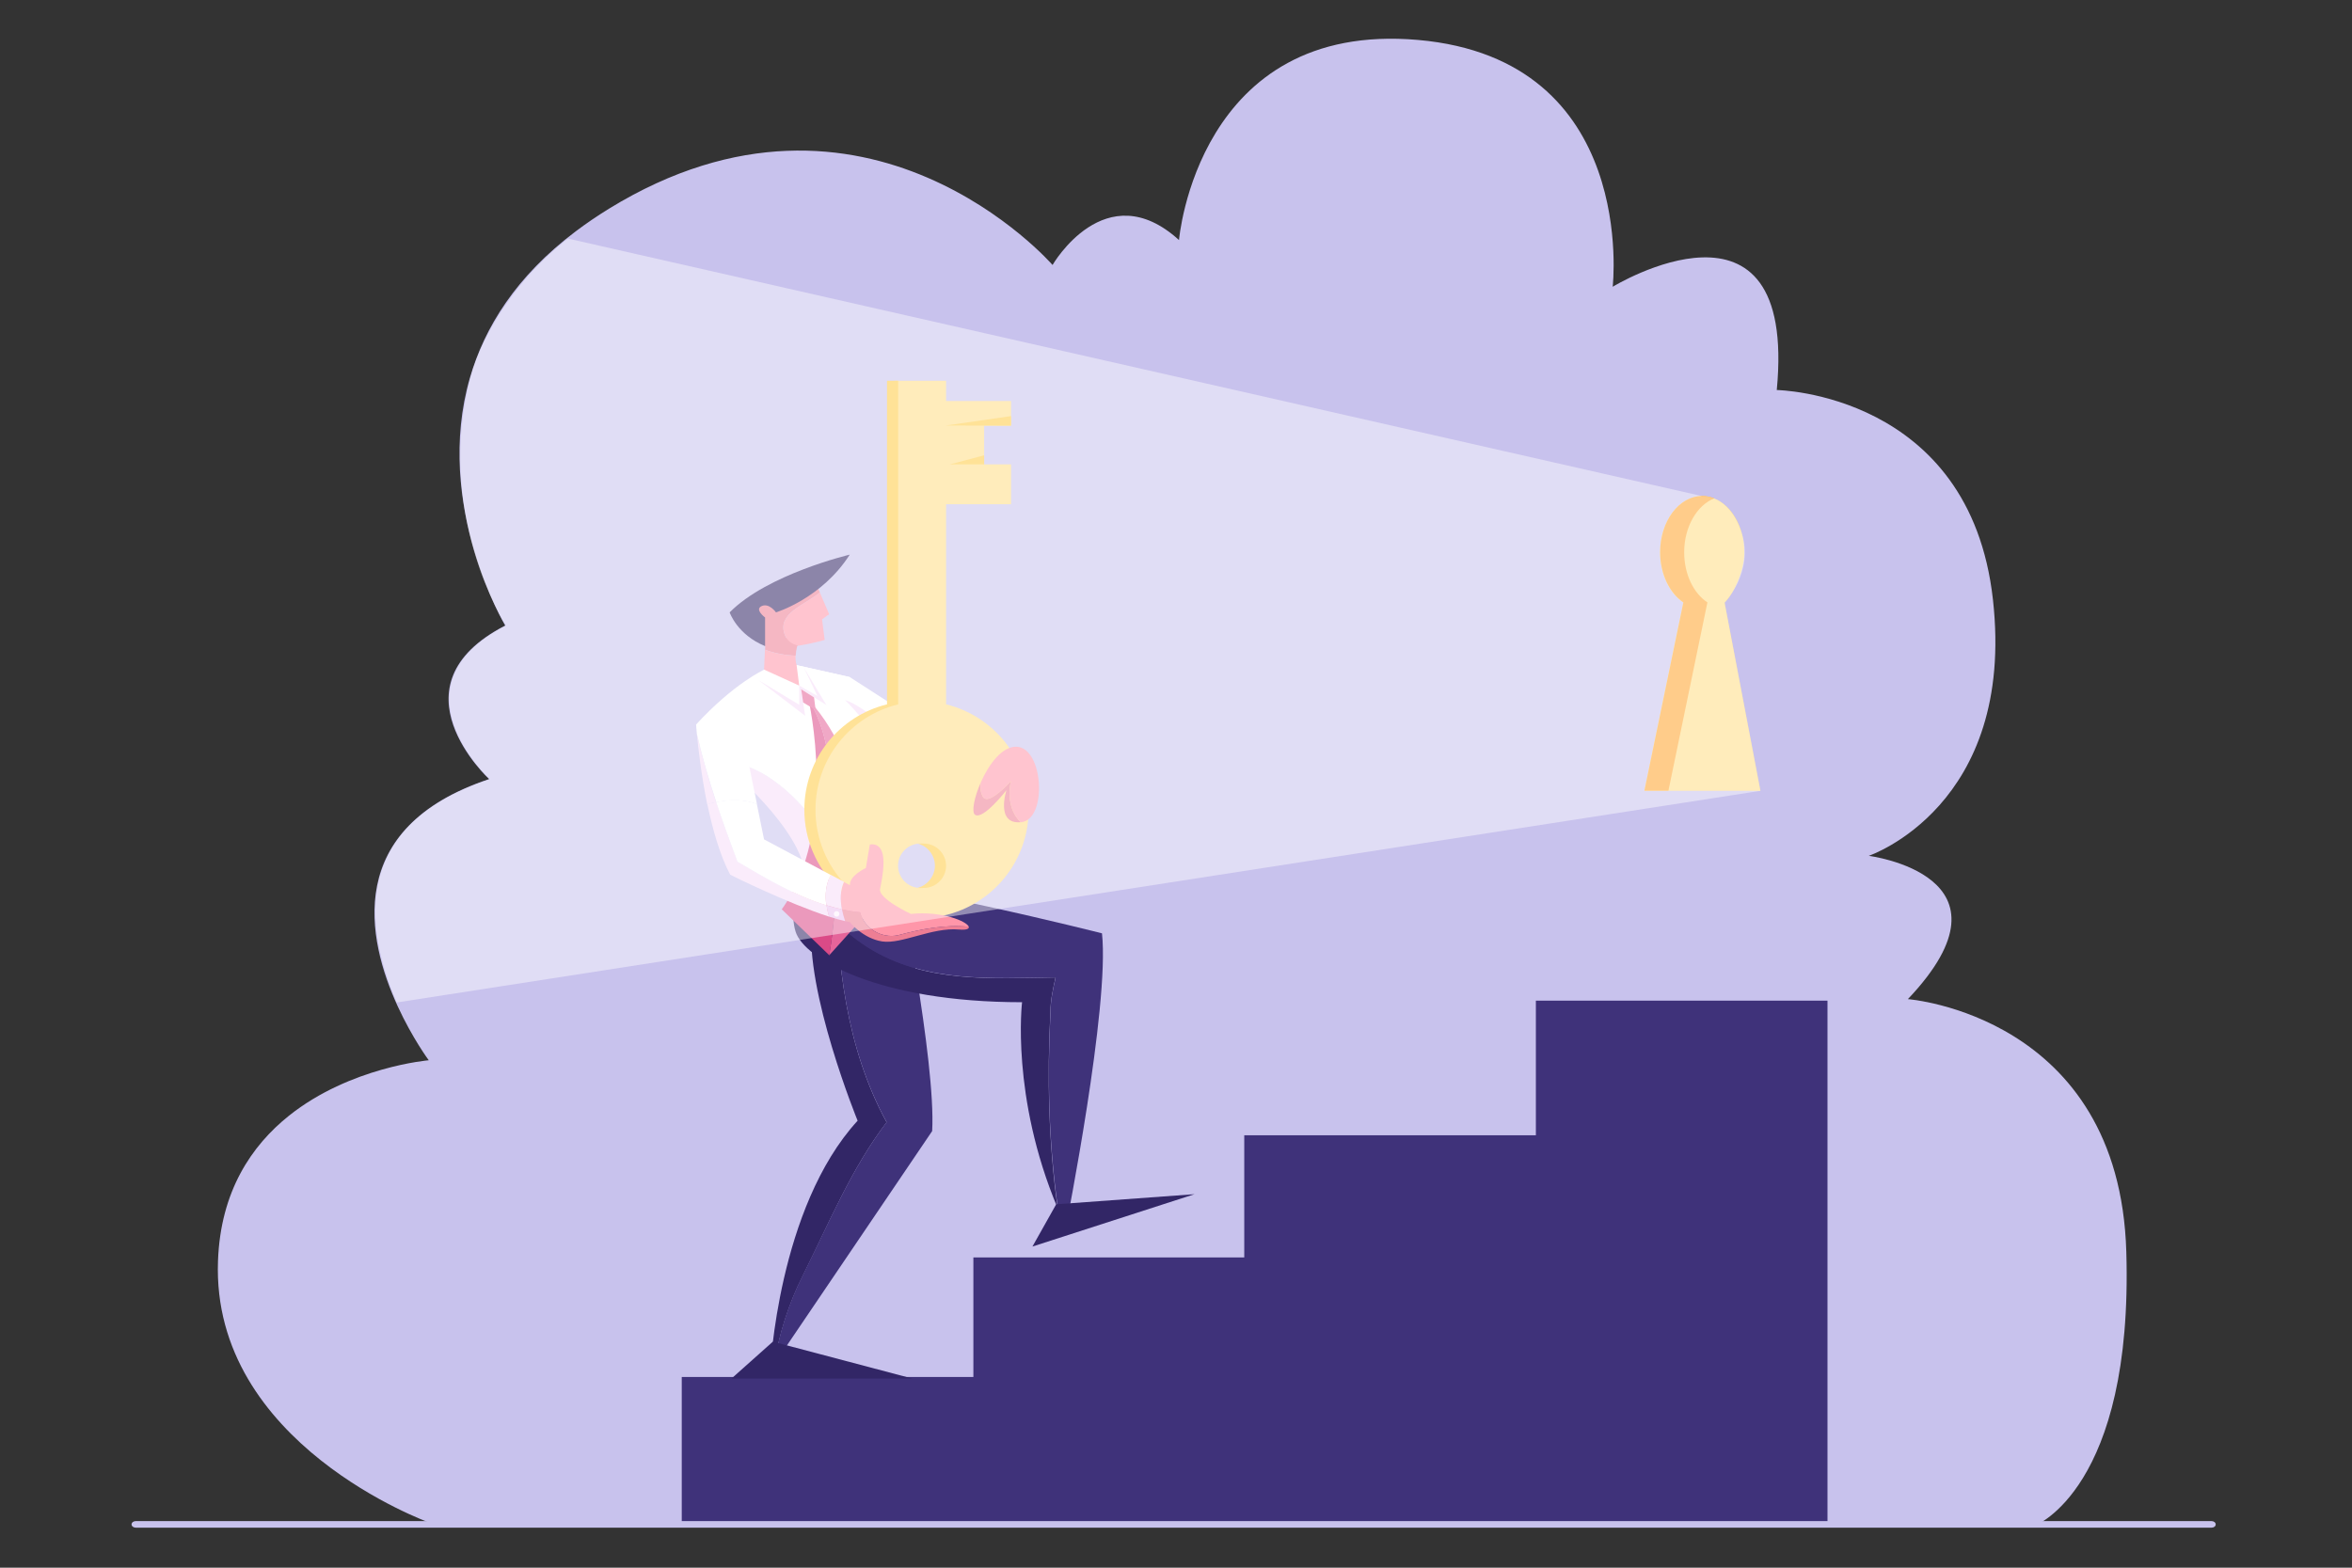 <?xml version="1.0" encoding="UTF-8" standalone="no"?>
<!DOCTYPE svg PUBLIC "-//W3C//DTD SVG 1.1//EN" "http://www.w3.org/Graphics/SVG/1.1/DTD/svg11.dtd">
<svg width="100%" height="100%" viewBox="0 0 1500 1000" version="1.1" xmlns="http://www.w3.org/2000/svg" xmlns:xlink="http://www.w3.org/1999/xlink" xml:space="preserve" xmlns:serif="http://www.serif.com/" style="fill-rule:evenodd;clip-rule:evenodd;stroke-linejoin:round;stroke-miterlimit:2;">
    <rect x="0" y="0" width="1500" height="1000" fill="#333333" stroke="none"/>
    <g transform="matrix(0.837,0,0,0.837,-1255.4,-1183.57)">
        <g transform="matrix(1.147,0,0,1,-352.623,0)">
            <path d="M2966.8,2576.8L2485.8,2575.7L2101.5,2574.8L1900,2574.3C1900,2574.3 1755.3,2514.6 1759.9,2374.9C1761.6,2321.9 1782.2,2287.1 1807.1,2264.3C1847.8,2227.1 1899.9,2222.1 1899.9,2222.1C1899.9,2222.1 1889.1,2205.4 1879.3,2181C1858.8,2129.9 1842.9,2044.9 1940,2007.8C1940,2007.8 1872.8,1936.8 1950.7,1890.8C1950.7,1890.8 1902.8,1798.6 1927.3,1701.8C1937,1663.6 1957.9,1624.6 1997.5,1590.4C2004.3,1584.5 2011.6,1578.8 2019.5,1573.2C2190.6,1452.6 2314.3,1616 2314.3,1616C2314.3,1616 2349.4,1546.1 2398.3,1597C2398.3,1597 2410.5,1429.7 2557.1,1444.5C2703.7,1459.3 2686.4,1632.6 2686.4,1632.6C2686.4,1632.6 2809.1,1546.7 2795.4,1711.3C2795.4,1711.3 2923.7,1713.5 2939,1871C2954.3,2028.5 2856.5,2066.3 2856.5,2066.3C2856.5,2066.3 2960.4,2081.3 2882.5,2175.5C2882.5,2175.5 3023,2187.7 3027.6,2368.1C3032.3,2548.6 2966.8,2576.8 2966.8,2576.8Z" style="fill:rgb(200,194,237);fill-rule:nonzero;"/>
        </g>
        <g transform="matrix(1,0,0,1,31.346,74.956)">
            <path d="M2809.9,1941.8L2782.6,1798.4C2790.2,1790.6 2797.6,1773.8 2797.6,1760C2797.6,1736.3 2783.2,1717.2 2765.5,1717.2C2747.8,1717.2 2733.4,1736.4 2733.4,1760C2733.4,1776.7 2740.6,1791.2 2751.1,1798.3L2721.4,1941.8L2809.9,1941.8Z" style="fill:rgb(255,221,133);fill-rule:nonzero;"/>
            <path d="M2751.8,1760C2751.8,1740.6 2761.5,1724.2 2774.7,1718.9C2771.8,1717.8 2768.7,1717.1 2765.6,1717.1C2747.9,1717.1 2733.5,1736.3 2733.5,1759.9C2733.5,1776.6 2740.7,1791.1 2751.2,1798.2L2721.5,1941.7L2739.8,1941.7L2769.5,1798.2C2759,1791.3 2751.8,1776.8 2751.8,1760Z" style="fill:rgb(255,164,47);fill-rule:nonzero;"/>
        </g>
        <g transform="matrix(1,0,0,1,31.346,73.761)">
            <path d="M2638.8,2102.9L2638.8,2205.5L2416.6,2205.5L2416.6,2298.6L2210.2,2298.6L2210.2,2389.7L1988,2389.7L1988,2501.84L2861,2501.84L2861,2102.9L2638.8,2102.9Z" style="fill:rgb(63,50,122);fill-rule:nonzero;"/>
        </g>
        <g transform="matrix(1,0,0,1,31.346,74.956)">
            <path d="M2080.3,1820.2L2051.6,1831.5L2051.5,1834.3C2058.9,1837 2066.8,1838.5 2074.8,1838.8C2075.2,1829.7 2080.3,1820.2 2080.3,1820.2Z" style="fill:rgb(237,126,148);fill-rule:nonzero;"/>
            <path d="M2066.4,1822.6C2060.6,1806.3 2081.6,1800.4 2093.2,1790.6L2089.4,1781.9L2038,1800.6L2051.5,1831.5C2058.6,1833.2 2068.3,1832.5 2076.9,1831.1C2072.2,1830.1 2068.2,1827.7 2066.4,1822.6Z" style="fill:rgb(237,126,148);fill-rule:nonzero;"/>
            <path d="M2094.9,1811.1L2100.3,1807.2L2093.2,1790.6C2081.6,1800.4 2060.6,1806.4 2066.4,1822.6C2068.2,1827.7 2072.2,1830.1 2077,1831.2C2087.8,1829.5 2096.9,1826.8 2096.9,1826.8L2094.9,1811.1Z" style="fill:rgb(255,150,169);fill-rule:nonzero;"/>
            <path d="M2059.8,1805.8C2059.8,1805.8 2094.6,1795.3 2116,1761.8C2116,1761.8 2053.3,1776.6 2024.5,1805.8C2024.5,1805.8 2030.2,1822.8 2051.5,1831.5L2051.5,1809.7C2051.5,1809.7 2043.2,1803.6 2048.9,1801C2054.6,1798.4 2059.8,1805.8 2059.8,1805.8Z" style="fill:rgb(50,38,102);fill-rule:nonzero;"/>
            <path d="M2061.2,1936.3C2049.7,1927.3 2036.7,1921 2022.7,1919.7L2021.5,1922.6C2021.5,1922.6 2080.3,1971.4 2082,2006.7C2082,2006.7 2115.8,2028.5 2151.6,2003.5C2139.1,2000.9 2126.9,1996.3 2115.3,1988.7C2093.8,1973.5 2082.1,1952 2061.2,1936.3Z" style="fill:rgb(246,222,248);fill-rule:nonzero;"/>
            <path d="M2116,1855.1L2075.5,1846L2050.7,1849.5L2022.7,1919.8C2036.7,1921.1 2049.7,1927.4 2061.2,1936.4C2082.1,1952.1 2093.9,1973.6 2115.4,1988.7C2127,1996.3 2139.1,2001 2151.7,2003.5C2152,2003.3 2152.3,2003.1 2152.7,2002.8C2152.6,2002.7 2136.1,1890.3 2116,1855.1Z" style="fill:white;fill-rule:nonzero;"/>
            <path d="M2144.1,2194.4C2113.2,2137.8 2106.2,2072.8 2105.1,2008.9C2096,2014.8 2088.8,2024.8 2087.1,2041.6C2081.6,2094.5 2122,2193.2 2122,2193.2C2061.2,2259.5 2055.4,2383.6 2055.4,2383.6L2058.4,2379.2C2062.2,2355.6 2069.5,2332.7 2080.2,2311.4C2100.4,2270.8 2117.3,2229.6 2144.1,2194.4Z" style="fill:rgb(50,38,102);fill-rule:nonzero;"/>
            <path d="M2152.6,2002.7C2152.6,2002.7 2124.6,1996.1 2105.1,2008.8C2106.2,2072.8 2113.2,2137.7 2144.1,2194.3C2117.3,2229.6 2100.3,2270.7 2080.1,2311.2C2069.4,2332.5 2062.1,2355.5 2058.3,2379L2178.8,2201.1C2181.8,2148.4 2152.6,2002.7 2152.6,2002.7Z" style="fill:rgb(63,50,122);fill-rule:nonzero;"/>
            <path d="M2268.9,2110.1C2268.9,2101.6 2270.9,2092.5 2272.8,2084C2223.8,2084.7 2173.5,2088.6 2129.7,2061.1C2109.2,2048.1 2094.4,2030.5 2078.4,2013.9C2074.9,2022.2 2070.6,2036.2 2074.8,2049.3C2081.3,2069.6 2137.5,2102.9 2247.3,2102.9C2247.3,2102.9 2238.6,2174.7 2274.4,2259.8C2267.5,2210.4 2266.3,2160 2268.9,2110.1Z" style="fill:rgb(50,38,102);fill-rule:nonzero;"/>
            <path d="M2308.2,2050.4C2308.2,2050.4 2151.1,2010.5 2082.1,2006.7C2082.1,2006.7 2080.4,2009.5 2078.5,2013.9C2094.5,2030.5 2109.3,2048.1 2129.8,2061.1C2173.6,2088.5 2223.9,2084.6 2272.9,2084C2270.9,2092.5 2269,2101.6 2269,2110.1C2266.4,2160 2267.6,2210.4 2274.6,2259.8C2276.5,2264.4 2278.6,2269.1 2280.8,2273.8C2280.7,2273.8 2314.2,2105.9 2308.2,2050.4Z" style="fill:rgb(63,50,122);fill-rule:nonzero;"/>
            <path d="M1999.5,1898.2C2000.5,1908.8 2002.9,1929.9 2007.4,1952.1C2009.6,1951.4 2011.9,1950.9 2014.2,1950.4C2008.5,1933.2 2003.4,1915.9 1999.5,1898.2Z" style="fill:rgb(246,222,248);fill-rule:nonzero;"/>
            <path d="M2116,1855.1L2075.5,1846L2050.7,1849.5C2050.7,1849.5 2027.6,1860 1998.9,1891.3C1998.9,1891.3 1999.1,1893.9 1999.5,1898.3C2003.5,1915.9 2008.6,1933.3 2014.3,1950.5C2024.8,1948.3 2035.7,1948.2 2045.3,1951.9L2038.1,1916.6L2113.9,1888.3L2194,1941L2208.8,1914.9L2116,1855.1Z" style="fill:white;fill-rule:nonzero;"/>
            <path d="M2138.7,2024.5C2138.7,2024.5 2130.9,1921.7 2085,1872.9C2093.8,1887.5 2098.1,1903.6 2100.3,1920.6C2106.7,1970.3 2108.4,2019 2100.3,2067.2L2138.7,2024.5Z" style="fill:rgb(229,100,154);fill-rule:nonzero;"/>
            <path d="M2100.4,1920.6C2098.1,1903.6 2093.9,1887.5 2085.1,1872.9C2084.9,1872.7 2084.8,1872.5 2084.6,1872.3C2084.6,1872.3 2107.7,1971.4 2064.2,2032.1L2100.4,2067.1C2108.5,2019.1 2106.8,1970.4 2100.4,1920.6Z" style="fill:rgb(219,74,135);fill-rule:nonzero;"/>
            <path d="M2057.4,2361.6L2025.9,2389.7L2163.7,2389.7L2057.4,2361.6Z" style="fill:rgb(50,38,102);fill-rule:nonzero;"/>
            <path d="M2112.5,1872.7C2112.5,1872.7 2132.8,1892.7 2138,1906.5C2143.2,1920.2 2160.2,1906.5 2160.2,1906.5C2160.2,1906.5 2125.3,1875.8 2112.5,1872.7Z" style="fill:rgb(246,222,248);fill-rule:nonzero;"/>
            <path d="M2273.3,2256.9L2255.2,2289.1L2378.7,2249.2L2273.3,2256.9Z" style="fill:rgb(50,38,102);fill-rule:nonzero;"/>
            <g>
                <path d="M2189.4,1875.9L2189.4,1723.4L2238.9,1723.4L2238.9,1693L2218.4,1693L2218.4,1663.5L2238.9,1663.5L2238.9,1644.7L2189.4,1644.7L2189.4,1629.3L2150.1,1629.3L2150.1,1875.9C2113.9,1884.7 2087.1,1917.3 2087.1,1956.2C2087.1,2001.8 2124.1,2038.8 2169.7,2038.8C2215.3,2038.8 2252.3,2001.8 2252.3,1956.2C2252.4,1917.3 2225.5,1884.7 2189.4,1875.9ZM2169.7,2015.8C2160.4,2015.8 2152.8,2008.2 2152.8,1998.9C2152.8,1989.6 2160.4,1982 2169.7,1982C2179,1982 2186.6,1989.6 2186.6,1998.9C2186.6,2008.2 2179,2015.8 2169.7,2015.8Z" style="fill:rgb(255,221,133);fill-rule:nonzero;"/>
            </g>
            <g>
                <g>
                    <path d="M2167.9,2015.7C2169.3,2016.1 2171.1,2015.8 2172.5,2015.8C2181.8,2015.8 2189.4,2008.2 2189.4,1998.9C2189.4,1989.6 2181.8,1982 2172.5,1982C2171,1982 2169.4,1981.7 2168.1,1982.1C2175.4,1984 2180.9,1991 2180.9,1998.9C2180.9,2006.8 2175.1,2013.8 2167.9,2015.7Z" style="fill:rgb(255,204,70);fill-rule:nonzero;"/>
                </g>
                <g>
                    <path d="M2089.9,1956.2C2089.9,1917.3 2116.7,1884.7 2152.9,1875.9L2152.9,1629.3L2144.4,1629.3L2144.4,1875.9C2108.2,1884.7 2081.4,1917.3 2081.4,1956.2C2081.4,2001.8 2118.4,2038.8 2164,2038.8C2165.4,2038.8 2166.8,2038.8 2168.2,2038.7C2124.6,2036.6 2089.9,2000.4 2089.9,1956.2Z" style="fill:rgb(255,204,70);fill-rule:nonzero;"/>
                </g>
            </g>
            <path d="M2238.9,1934.3C2233,1940.8 2220.6,1952.6 2217.3,1946.1C2215.6,1942.8 2215.2,1939.1 2215.9,1935.3C2210.8,1946.8 2208.7,1958 2211.4,1960C2217.5,1964.4 2235.4,1941.3 2235.4,1941.3C2235.4,1941.3 2226.8,1967.6 2246.4,1965.7C2238.3,1958.7 2236.1,1945 2238.9,1934.3Z" style="fill:rgb(237,126,148);fill-rule:nonzero;"/>
            <path d="M2243.2,1908.2C2232.1,1907.7 2221.9,1921.7 2215.9,1935.3C2215.2,1939.1 2215.6,1942.8 2217.3,1946.1C2220.6,1952.6 2233,1940.9 2238.9,1934.3C2236.1,1945 2238.3,1958.7 2246.4,1965.7L2246.7,1965.7C2266.7,1963.5 2263.7,1909.1 2243.2,1908.2Z" style="fill:rgb(255,150,169);fill-rule:nonzero;"/>
            <path d="M2051.4,1834.3L2050.7,1849.4L2077.5,1861.6L2075.5,1845.9C2074.8,1843.7 2074.6,1841.3 2074.7,1838.8C2066.7,1838.5 2058.9,1837.1 2051.4,1834.3Z" style="fill:rgb(255,150,169);fill-rule:nonzero;"/>
            <path d="M2152.6,2051.9C2170.4,2047.1 2189,2043.6 2206.7,2045.4C2205.3,2041.3 2186.3,2033.2 2162.6,2035.6C2162.6,2035.6 2137.8,2024.1 2139.1,2016.7C2140.4,2009.3 2147.4,1980.5 2131.3,1982.7L2128.3,2000.6C2128.3,2000.6 2115.7,2006.3 2116.1,2013.7L2111.6,2011.3C2108.7,2017.8 2108.7,2025 2110.1,2032.2C2114.6,2033.2 2119.2,2033.9 2123.9,2034.4C2127.1,2046.7 2140.2,2054.5 2152.6,2051.9Z" style="fill:rgb(255,150,169);fill-rule:nonzero;"/>
            <path d="M2152.6,2051.9C2140.2,2054.5 2127.1,2046.7 2123.9,2034.3C2119.3,2033.9 2114.7,2033.1 2110.1,2032.1C2110.7,2035.1 2111.5,2038.1 2112.5,2041.1C2113.7,2041.4 2114.9,2041.6 2116,2041.8C2116,2041.8 2126,2054.4 2140.8,2056.6C2155.6,2058.8 2178.7,2045.7 2199.2,2047.5C2205,2048 2207.2,2047 2206.7,2045.3C2189,2043.6 2170.4,2047.1 2152.6,2051.9Z" style="fill:rgb(237,126,148);fill-rule:nonzero;"/>
            <path d="M2100.3,2037.7C2104.7,2039.1 2108.8,2040.3 2112.5,2041.1C2111.5,2038.1 2110.7,2035.1 2110.1,2032.1C2106.1,2031.2 2102.1,2030.2 2098.2,2029C2098.7,2032 2099.4,2034.9 2100.3,2037.7Z" style="fill:rgb(236,194,240);fill-rule:nonzero;"/>
            <path d="M2111.6,2011.2L2101.5,2005.8C2097.8,2012.9 2097,2020.9 2098.2,2029C2102.1,2030.2 2106.1,2031.2 2110.1,2032.1C2108.7,2024.9 2108.7,2017.8 2111.6,2011.2Z" style="fill:rgb(246,222,248);fill-rule:nonzero;"/>
            <path d="M2046.7,1857.6L2082,1884.6L2079,1864.4L2098.2,1876.4L2081.1,1848L2091.3,1869.4L2077.5,1861.6L2077.5,1876.2L2046.7,1857.6Z" style="fill:rgb(246,222,248);fill-rule:nonzero;"/>
            <path d="M2079,1864.4L2080.5,1874.5L2090,1880.2L2088.8,1870.6L2079,1864.4Z" style="fill:rgb(229,100,154);fill-rule:nonzero;"/>
            <path d="M2100.3,2037.7C2099.4,2034.8 2098.7,2031.9 2098.3,2029C2074.3,2021.6 2051.8,2008.3 2030.5,1995.7C2024.9,1980.8 2019.3,1965.6 2014.3,1950.3C2012,1950.8 2009.7,1951.3 2007.5,1952C2011.5,1971.1 2017.1,1991 2024.9,2005.7C2024.8,2005.8 2069.1,2027.7 2100.3,2037.7Z" style="fill:rgb(246,222,248);fill-rule:nonzero;"/>
            <path d="M2014.2,1950.4C2019.3,1965.7 2024.8,1980.8 2030.4,1995.8C2051.7,2008.4 2074.2,2021.7 2098.2,2029.1C2097,2021.1 2097.8,2013 2101.5,2005.9L2050.7,1978.8L2045.2,1951.8C2035.6,1948.1 2024.7,1948.2 2014.2,1950.4Z" style="fill:white;fill-rule:nonzero;"/>
            <circle cx="2106" cy="2035.6" r="2.1" style="fill:rgb(254,242,254);"/>
            <path d="M2238.9,1656.2L2189.2,1663.4L2238.9,1663.5L2238.9,1656.2Z" style="fill:rgb(255,204,70);fill-rule:nonzero;"/>
            <path d="M2218.4,1686.1L2218.4,1693L2192.3,1693L2218.4,1686.1Z" style="fill:rgb(255,204,70);fill-rule:nonzero;"/>
        </g>
        <g transform="matrix(1.327,0,0,1,-833.861,0)">
            <path d="M3028.5,2578.3L1836.6,2578.3C1835.3,2578.3 1834.2,2577.2 1834.2,2575.8C1834.2,2574.4 1835.3,2573.3 1836.6,2573.3L3028.5,2573.3C3029.8,2573.3 3030.9,2574.4 3030.9,2575.8C3030.9,2577.2 3029.9,2578.3 3028.5,2578.3Z" style="fill:rgb(200,194,237);fill-rule:nonzero;"/>
        </g>
        <g transform="matrix(1,0,0,1,31.346,74.956)">
            <path d="M2809.9,1941.8L1770.85,2103.09C1742.95,2038.3 1741.44,1966.31 1841.65,1932.88C1841.65,1932.88 1764.75,1861.85 1853.95,1815.85C1853.95,1815.85 1799.28,1730.76 1827.07,1626.55C1835.82,1593.7 1862.43,1550.98 1901.31,1520.93L2765.5,1717.2C2765.5,1717.2 2786,1715.4 2795.6,1745.2C2805.2,1775 2782.6,1798.4 2782.6,1798.4L2809.9,1941.8Z" style="fill:url(#_Linear1);fill-rule:nonzero;"/>
        </g>
    </g>
    <defs>
        <linearGradient id="_Linear1" x1="0" y1="0" x2="1" y2="0" gradientUnits="userSpaceOnUse" gradientTransform="matrix(945.924,0,0,945.924,1863.99,1885.7)"><stop offset="0" style="stop-color:white;stop-opacity:0.44"/><stop offset="1" style="stop-color:white;stop-opacity:0.44"/></linearGradient>
    </defs>
</svg>

